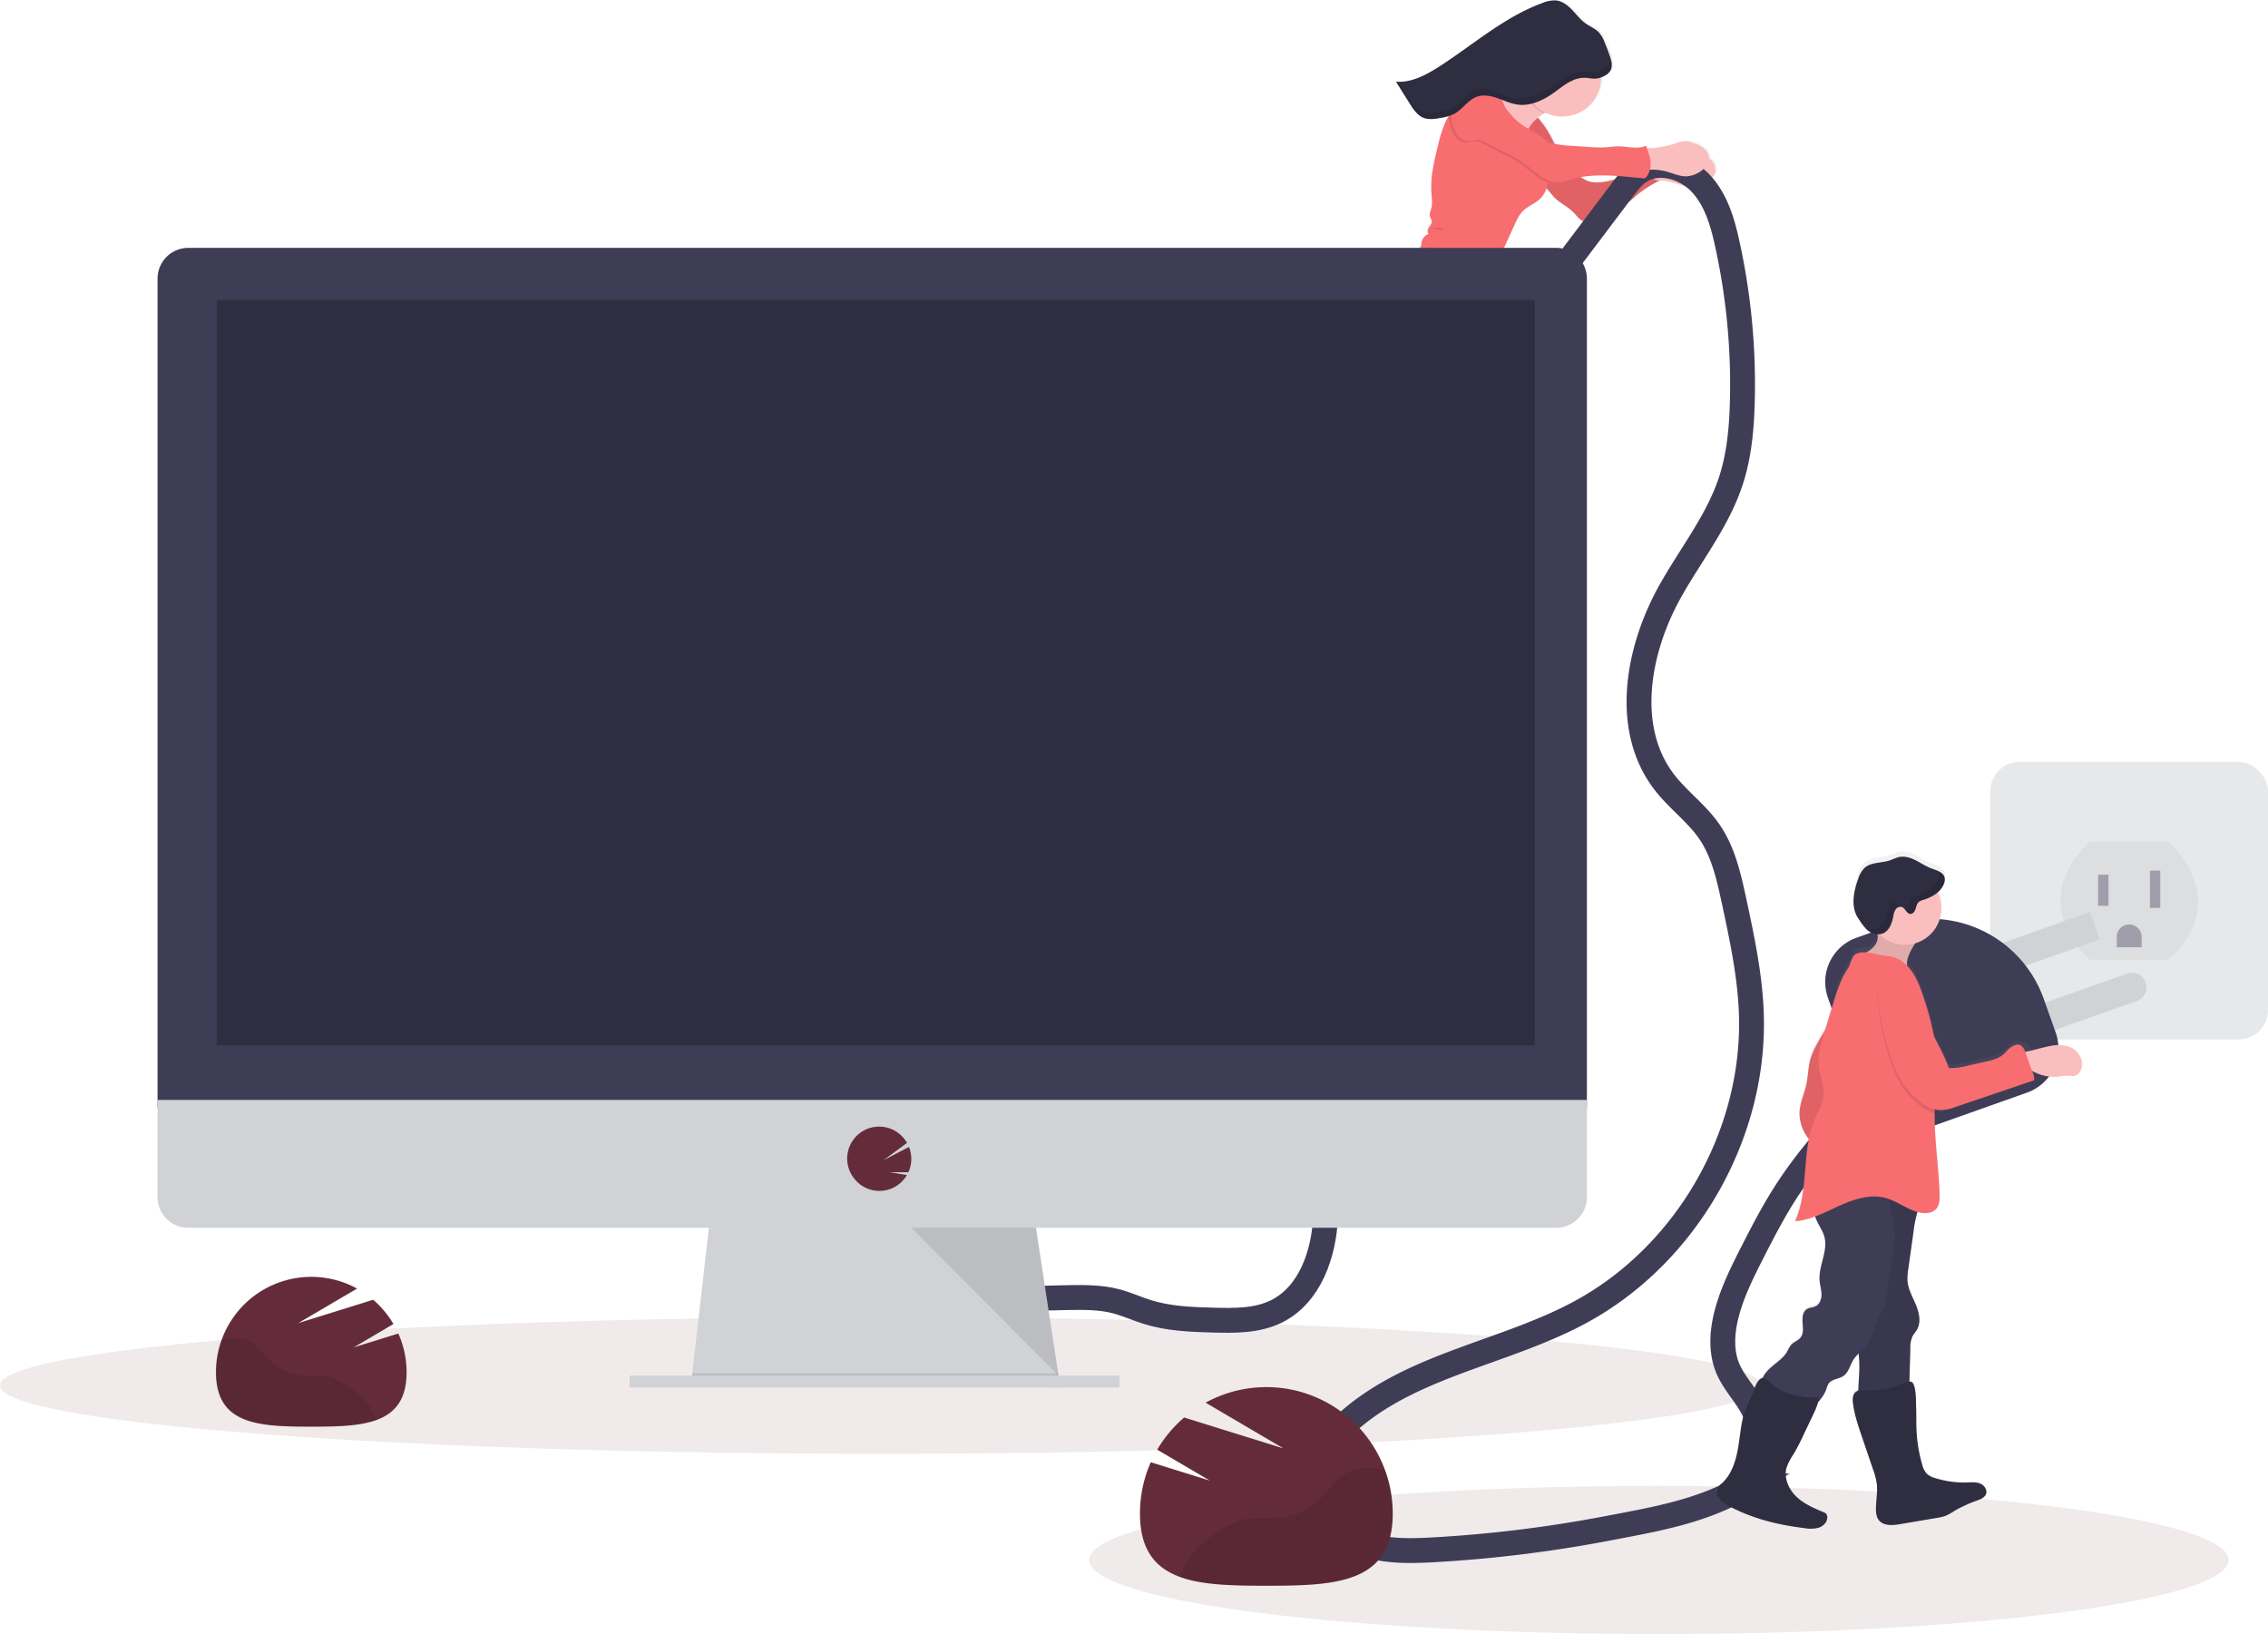 <svg data-name="Layer 1" xmlns="http://www.w3.org/2000/svg" xmlns:xlink="http://www.w3.org/1999/xlink" width="1094.72" height="788.69" viewBox="0 0 1094.72 788.69"><defs><linearGradient id="a" x1="2938.83" y1="215.4" x2="2938.83" y2="-91.93" gradientTransform="rotate(59.3 1726.545 -1812.88)" gradientUnits="userSpaceOnUse"><stop offset="0" stop-color="gray" stop-opacity=".25"/><stop offset=".54" stop-color="gray" stop-opacity=".12"/><stop offset="1" stop-color="gray" stop-opacity=".1"/></linearGradient><linearGradient id="b" x1="1364.21" y1="820.42" x2="1364.21" y2="492.03" gradientTransform="matrix(-1 -.04 -.04 1 2349.24 29.65)" xlink:href="#a"/></defs><g opacity=".5"><rect x="960.72" y="367.69" width="134" height="134" rx="14.12" fill="#d0d2d5"/><path d="M1008.72 406.2h38s32 28 0 57h-38s-32-26 0-57z" opacity=".1"/><path fill="#3f3d56" d="M1012.72 422.19h5v15h-5zm25-2h5v18h-5zm-10 26a6 6 0 016 6v5h-12v-5a6 6 0 016-6z"/></g><path d="M674.41 294.11c3.17-.07 6.33.17 9.49 0 2.89-.14 5.76-.61 8.65-.9 4.94-.49 9.92-.45 14.88-.66 3.26-.14 6.7-.46 9.34-2.38 2.48-1.79 3.86-4.71 6.07-6.83 9-8.65 15.17-20.22 23.17-29.82 2-2.44 4.09-4.87 5.9-7.48 3.47-5 5.92-10.67 8.36-16.27a45.11 45.11 0 002.4-6.42c.45-1.76.68-3.58 1.28-5.3 1.24-3.52 4.22-6.6 4.58-10.31l-.42.06c3.64-4.63 3.08-12.7 4.88-18.63a80.28 80.28 0 014.17-10.29l6.69-14.57c1.15-2.5 2.35-5.08 4.34-7 2.41-2.33 5.77-3.49 8.19-5.81a12.71 12.71 0 003.14-5.11l.21.2c1.28 1.25 2.28 2.78 3.53 4.07 2.69 2.78 6.42 4.37 9.16 7.1 1.4 1.39 2.55 3.08 4.24 4.09a4.7 4.7 0 005.44-.67c4.91-4.32 12.23-4.72 17.54-8.53 1.47-1.06 2.75-2.35 4.13-3.51a56.32 56.32 0 0110.67-6.7 26.61 26.61 0 016.59.94c3.08.85 6.09 2.26 9.29 2.2a13.4 13.4 0 007.81-3c1.63-1.26 3.12-3 3.36-5a6.42 6.42 0 00-2.4-5.4c-.22-.19-.45-.36-.68-.53A6.68 6.68 0 00876 127a16 16 0 00-5.45-2.78 11.69 11.69 0 00-3.44-.78 15.7 15.7 0 00-5.34 1.25 51.34 51.34 0 01-10.47 2.2c-.63.06-1.91-.07-3-.08l-.37-1.06c-4.16 1.92-9 .34-13.56.35-2.22 0-4.43.39-6.64.53a59.92 59.92 0 01-7.34-.16L813 126a87.11 87.11 0 01-9.42-1c-.83-1.69-1.66-3.38-2.59-5a46.27 46.27 0 00-5.49-7.63 26.52 26.52 0 012.64-2l.18-.11c.23-.13.51-.27.82-.41a18.93 18.93 0 0027.06-17.08 14.5 14.5 0 001.6-.73c.3-.16.6-.33.89-.52l.43-.29a8.34 8.34 0 00.78-.67c.12-.12.24-.24.35-.37a4.78 4.78 0 00.57-.84c.06-.12.12-.23.17-.35s0-.09.05-.14.07-.18.1-.26 0-.12.05-.18l.06-.24a1.29 1.29 0 000-.19v-.44a1.64 1.64 0 010-.22 1.7 1.7 0 000-.22v-.22a1.62 1.62 0 000-.22v-.27a1.79 1.79 0 000-.23v-.91a1.16 1.16 0 000-.18 2.33 2.33 0 000-.28v-.16c0-.05 0-.2-.07-.3v-.14l-.09-.32v-.12c0-.11-.07-.22-.1-.33v-.1l-.12-.36v-.06c0-.17-.11-.35-.17-.52-.75-2.16-1.56-4.31-2.42-6.43a15.64 15.64 0 00-2.78-4.86c-1.77-1.88-4.31-2.82-6.43-4.32-2.5-1.76-4.37-4.25-6.49-6.47s-4.69-4.23-7.74-4.6a15.16 15.16 0 00-7.06 1.29c-18.37 6.78-33.41 20.14-49.88 30.74-6.41 4.13-13.59 8-21.18 7.47l6.7 10.64c.32.52.65 1 1 1.54s.7 1 1.07 1.5a12.07 12.07 0 003.51 3.22 7.69 7.69 0 001.08.52 8.88 8.88 0 001 .31c2.39.57 5 .09 7.42-.39.83-.16 1.66-.33 2.48-.52l1-.28h.16v.16c-.56 1-1.09 1.91-1.56 2.9a60.81 60.81 0 00-3.57 11.12c-1.89 7.5-3.79 15.16-3.29 22.86.17 2.6.61 5.26-.14 7.76-.36 1.23-1 2.49-.66 3.71a17.12 17.12 0 01.92 2.18c.16 1.16-.76 2.16-1.42 3.12s-1 2.49-.06 3.16a5.39 5.39 0 00-3.57 4.45 3.79 3.79 0 01-.34 1.71 4.23 4.23 0 01-1 .93 5.39 5.39 0 00-1.87 3.36c-1.93 0-3.56 1.88-5.32 3a21.45 21.45 0 01-4.85 1.76c-4.83 1.54-9 4.71-12.77 8.05-2.1 1.83-4.22 3.85-5.14 6.47-.3.86-.46 1.76-.72 2.63a18.14 18.14 0 01-2.32 4.74 34.23 34.23 0 01-7 7.82 18.59 18.59 0 00-3.6 3.86c-1.53 2.21-4.64 2.87-6.28 5a23.75 23.75 0 01-2 3c-1.27 1.2-3.19 1.3-4.81 2-3.79 1.57-5.54 6-8.92 8.34a.94.94 0 01-.67.22c-.29 0-.46-.35-.71-.52-.49-.33-1.14-.08-1.72.07s-1.36.09-1.51-.49c-8.15-4.94-16.16-10.3-24.32-15.24l-3.72-2.25-19.9-12.06a1.48 1.48 0 00-1.57 0l-.62.43c-1-1.06-2.11-2-2.77-2.78-.27-.31-.54-.62-.82-.92a1.22 1.22 0 00.53-.1 1 1 0 00.43-1.3 3.26 3.26 0 00-.92-1.17 22.15 22.15 0 01-2.39-2.73 25.24 25.24 0 00-2.63-3.44 4.83 4.83 0 00-3.9-1.55 6.33 6.33 0 00-2.26.91 37.09 37.09 0 00-7.5 5.75.79.79 0 00-.33.62c0 .2.2.35.22.54a.7.7 0 01-.19.5 20.93 20.93 0 01-4.73 4.31q-3.81 2.85-7.45 5.92a10.42 10.42 0 00-3.48 4.25 8.31 8.31 0 00.61 5.9c1.66 3.91 4.57 7.15 7.45 10.28a3.64 3.64 0 001.91 1.34 2.43 2.43 0 001.73-.42c1.77-1.16 2.06-3.56 2.19-5.66.05-1 .11-1.92.17-2.88a1.33 1.33 0 01.11-.56 1.4 1.4 0 01.61-.49l2.75-1.45c-.08-.13-.17-.26-.26-.39a11.21 11.21 0 016.49-.42c1.46.43 2.8 1.3 4.2 1.84a9.29 9.29 0 001 5.42c5.13.53 9.75 2.81 14.34 5.11a114.33 114.33 0 0110.78 6.09q4.24 2.76 8.3 5.77c3.84 2.84 7.55 5.85 11.22 8.89a54.11 54.11 0 007.67 5.65c7.22 4.05 16.9 4.19 23.53-.86 8.36-6.37 19-9.68 28-15.19a31.6 31.6 0 007.25-5.57 4.94 4.94 0 01-.12.77c-.54 2.49-2.69 4.29-3.5 6.81-.63 2-.4 4.31-1.62 6-.93 1.29-2.67 2.21-2.72 3.8 0 .44.13.88.13 1.32a4.13 4.13 0 01-.48 1.59c-1 2.25-2.12 4.61-4.17 6-.8.55-1.82 1.05-2 2a1.89 1.89 0 01-.21.79c-.34.47-1.09.22-1.63.42-.75.28-.87 1.25-1.17 2a3.24 3.24 0 01-3.27 1.92c-6.83-.83-13.54 2.26-20.42 2.08-2.37-.07-4.73-.31-7.11-.33-7.3-.06-14.45 2-21.48 4a11.34 11.34 0 00-1.42 4.5 17.37 17.37 0 01-7.35.28 15.67 15.67 0 00-1.84-.25 2.77 2.77 0 00.16-1.42 40.15 40.15 0 00-8.23 3.67c-1.71 1-3.52 2.4-3.68 4.37a6.57 6.57 0 00.32 2.24l.93 3.53a3.72 3.72 0 00.83 1.77c.31.3.72.48 1 .8a3.14 3.14 0 01.54 1.27l.78 3.06a19.46 19.46 0 01.62 3.11c.09 1 0 1.92.07 2.88a29.93 29.93 0 00.69 4.7l1.11 5.54a18.91 18.91 0 001.31 4.5c.47 1 1.1 1.86 1.48 2.86.3.77.44 1.59.8 2.32a6.19 6.19 0 002.9 2.68 3.23 3.23 0 001.41.44c1.42 0 2.44-1.32 3.1-2.58a15.6 15.6 0 002.07-7.52c0-1.06-.21-2.11-.3-3.17-.24-3 .62-5.92.62-8.91a1.75 1.75 0 00-1.25-1.82c.09-2.54.08-5.23 1.42-7.4a11.15 11.15 0 012.44-2.65c.37 1.18.78 2.35 1.24 3.49 7.61-2.22 15.47-4.36 23.44-4.56zM837 140.54c-.54.2-1.09.4-1.65.58-4.66 1.55-10 3.06-14.82 2a12.87 12.87 0 01-4.06-2l-.35-.22c6.79-1.19 13.88-.9 20.88-.36z" transform="translate(-52.64 -55.65)" fill="url(#a)"/><path d="M811.42 74.6a15.45 15.45 0 015.31-1.23 11.65 11.65 0 013.42.79 16.08 16.08 0 015.44 2.8 6.51 6.51 0 012.41 5.4c-.23 2-1.71 3.73-3.33 5a13.27 13.27 0 01-7.76 3c-3.18.05-6.18-1.38-9.25-2.23a26.56 26.56 0 00-6.86-1 15 15 0 01-3.49-.22 3.74 3.74 0 01-2.68-2.06 5.28 5.28 0 010-3c.23-1.24.19-4.18 1.29-4.92.88-.6 4-.12 5.08-.21a50.14 50.14 0 0010.42-2.12z" fill="#fbbebe"/><path d="M740.03 54.47a46.24 46.24 0 017.75 10c3.52 6.14 5.76 13.28 11.06 18a37.32 37.32 0 004.47 3.23 12.9 12.9 0 004.06 2c4.76 1.07 10.1-.42 14.74-2a93.35 93.35 0 0013.33-6 11 11 0 001.56 5.48c1.11 1.57 3.38 2.49 5 1.5a59.3 59.3 0 00-11.53 7.13c-1.37 1.16-2.64 2.44-4.1 3.49-5.27 3.79-12.56 4.17-17.43 8.47a4.69 4.69 0 01-5.41.65c-1.69-1-2.84-2.72-4.23-4.11-2.74-2.74-6.46-4.34-9.15-7.13-1.25-1.29-2.25-2.82-3.53-4.08-1.83-1.8-4.21-3-5.89-5-1.25-1.47-2-3.26-3.17-4.83-1-1.36-2.18-2.55-3.07-4-2.18-3.47-2.16-8-.91-11.89s4.12-7.52 6.45-10.91z" fill="#f86d70"/><path d="M740.03 54.47a46.24 46.24 0 017.75 10c3.52 6.14 5.76 13.28 11.06 18a37.32 37.32 0 004.47 3.23 12.9 12.9 0 004.06 2c4.76 1.07 10.1-.42 14.74-2a93.35 93.35 0 0013.33-6 11 11 0 001.56 5.48c1.11 1.57 3.38 2.49 5 1.5a59.3 59.3 0 00-11.53 7.13c-1.37 1.16-2.64 2.44-4.1 3.49-5.27 3.79-12.56 4.17-17.43 8.47a4.69 4.69 0 01-5.41.65c-1.69-1-2.84-2.72-4.23-4.11-2.74-2.74-6.46-4.34-9.15-7.13-1.25-1.29-2.25-2.82-3.53-4.08-1.83-1.8-4.21-3-5.89-5-1.25-1.47-2-3.26-3.17-4.83-1-1.36-2.18-2.55-3.07-4-2.18-3.47-2.16-8-.91-11.89s4.12-7.52 6.45-10.91z" opacity=".1"/><path d="M562.3 146.82a10.36 10.36 0 00-2.82-2.55 8.54 8.54 0 00-5.27-.54c-4.46.68-8.6 2.72-12.52 5-3.16 1.81-6.3 3.82-8.56 6.67a6.85 6.85 0 00-1.51 3 6.18 6.18 0 00.23 2.73 6.6 6.6 0 003.57 4.62c2.09.82 4.42-.05 6.52-.85 2.82-1.09 5.92-2.1 8.82-1.24 2.15.64 4 2.27 6.27 2.33 2.67.08 4.83-2.08 6.53-4.14 1.47-1.8 4.69-5.05 4.48-7.58s-4.16-5.64-5.74-7.45zm33.7 77.83a17.27 17.27 0 01-7.5.31c-1.52-.28-3.38-.64-4.35.55a3.58 3.58 0 00-.61 1.48c-2.49 10.19-.21 21 4 30.65a.94.94 0 00.28.42c.27.2.64.06.95-.07a11.28 11.28 0 002.83-1.65c1.92-1.74 2.33-4.57 2.42-7.16s.05-5.33 1.39-7.55c1.68-2.75 5.19-4.09 6.57-7 1.11-2.37.53-5.18-.45-7.6-.33-.84-.46-3-1.24-3.41s-3.4.79-4.29 1.03z" fill="#fbbebe"/><path d="M562.01 145.8a1 1 0 00.42-1.3 3.38 3.38 0 00-.92-1.18 20.69 20.69 0 01-2.38-2.74 27.68 27.68 0 00-2.63-3.44 4.85 4.85 0 00-3.89-1.56 6 6 0 00-2.25.9 36.36 36.36 0 00-7.45 5.72c-.17.17-.36.38-.32.62s.2.34.22.54a.69.69 0 01-.18.49 20.68 20.68 0 01-4.7 4.29q-3.78 2.84-7.4 5.9a10.3 10.3 0 00-3.45 4.23 8.41 8.41 0 00.63 5.89c1.67 3.92 4.58 7.16 7.45 10.31a3.78 3.78 0 001.92 1.35 2.42 2.42 0 001.72-.42c1.75-1.15 2-3.55 2.15-5.64l.16-2.89a1.29 1.29 0 01.11-.55 1.35 1.35 0 01.61-.49l2.72-1.44a8.77 8.77 0 00-8-4.16 3 3 0 01-2.14-.29 1.76 1.76 0 010-2.44 5.38 5.38 0 012.36-1.31c7.17-2.63 13.65-6.85 20.61-10a5.29 5.29 0 012.46-.57c.7.05 1.52.46 2.17.18zm28.25 104.72c-.32.6-.43 1.3-.78 1.89s-1.11 1-1.7.7a1.75 1.75 0 01-.66-.89 37.36 37.36 0 01-2.45-22.06 13.91 13.91 0 011.07-3.52c.53-1.08 1.3-2.18 1.08-3.36a39.64 39.64 0 00-8.18 3.64c-1.7 1-3.49 2.39-3.65 4.35a6.84 6.84 0 00.33 2.24l.94 3.53a3.65 3.65 0 00.84 1.77c.3.3.71.49 1 .81a3 3 0 01.54 1.26l.79 3.06a19.6 19.6 0 01.63 3.12c.09 1 0 1.92.08 2.88a31 31 0 00.7 4.69l1.13 5.54a19.26 19.26 0 001.32 4.5c.47 1 1.1 1.86 1.49 2.87.29.77.44 1.59.8 2.32a6.29 6.29 0 002.89 2.69 3.39 3.39 0 001.41.45c1.41.05 2.42-1.32 3.08-2.58a15.56 15.56 0 002-7.5c0-1.06-.22-2.11-.31-3.17-.25-3 .59-5.91.58-8.9.02-2.8-3.94-2.27-4.97-.33z" fill="#f86d70"/><path d="M736.98 76.29a22.08 22.08 0 01-8-6.25 38.19 38.19 0 01-3-4.45 135.15 135.15 0 01-9.75-20.07c4.26.87 8.73 1.66 12.92.46a17.84 17.84 0 006-3.18 51.87 51.87 0 006.32-6.17 60.76 60.76 0 005 8c1.07 1.44 4.69 4.37 4.42 6.33s-4.27 2.94-5.89 3.87l-.17.11a22.68 22.68 0 00-6.15 5.73c-3.14 4.46-4.23 10.68-1.7 15.62z" fill="#fbbebe"/><path d="M745.08 54.79a18.74 18.74 0 01-9.85-12 51.87 51.87 0 006.32-6.17 60.76 60.76 0 005 8c1.07 1.44 4.69 4.37 4.42 6.33s-4.27 2.91-5.89 3.84z" opacity=".1"/><circle cx="754.08" cy="37.53" r="18.73" fill="#fbbebe"/><path d="M713.11 154.2a8.74 8.74 0 01-8.62.21 16.59 16.59 0 01-3.72-3.13c-6.15-6.31-12-13-16.11-20.83a14.44 14.44 0 01-1.82-5.37 5.9 5.9 0 011.93-5.12 4.16 4.16 0 001-.93 3.75 3.75 0 00.33-1.7 5.31 5.31 0 013.54-4.43c-1-.68-.6-2.19.05-3.16s1.56-2 1.4-3.12a17.12 17.12 0 00-.92-2.18c-.36-1.22.29-2.48.64-3.7.73-2.5.29-5.16.11-7.76-.53-7.7 1.34-15.34 3.19-22.83a61.24 61.24 0 013.52-11.1c.47-1 1-2 1.54-2.89a76.83 76.83 0 016.29-8.75 11.36 11.36 0 014.29-3.84 4.24 4.24 0 01.5-.18 10.88 10.88 0 013.82-.29c3.38.21 6.93 1 9.34 3.38s3.19 5.72 4.28 8.94a24.63 24.63 0 001.26 3.15c1.59 3.16 4.18 5.68 6.73 8.13l2.77 2.67c1.39 1.34 3.8 1 5.11 2.41a6.48 6.48 0 011.17 2.24 34.75 34.75 0 012.55 11.33 18.75 18.75 0 01-.15 2.59 13.64 13.64 0 01-3.79 8c-2.4 2.31-5.74 3.45-8.13 5.77-2 1.92-3.16 4.49-4.3 7l-6.61 14.54a82.39 82.39 0 00-4.11 10.25c-2.08 6.99-.9 16.85-7.08 20.7z" fill="#f86d70"/><path d="M655.36 236.6c-4.94.2-9.89.14-14.81.61-2.87.28-5.73.75-8.61.87-3.14.14-6.29-.11-9.44-.05-7.93.17-15.75 2.28-23.38 4.46a44.4 44.4 0 01-3.31-16.57 10.57 10.57 0 010-1.13 11.37 11.37 0 011.41-4.58c7-2 14.1-4 21.37-3.9 2.37 0 4.72.28 7.08.35 6.85.21 13.51-2.86 20.31-2a3.2 3.2 0 003.25-1.91c.29-.74.41-1.71 1.16-2 .54-.2 1.28.05 1.62-.41a2.1 2.1 0 00.21-.79c.2-1 1.21-1.45 2-2 2-1.38 3.13-3.74 4.13-6a4.07 4.07 0 00.47-1.58c0-.44-.14-.88-.13-1.33 0-1.58 1.77-2.49 2.69-3.78 1.21-1.7 1-4 1.59-6 .8-2.52 2.93-4.31 3.46-6.79a4.94 4.94 0 00.12-.77 31.32 31.32 0 01-7.21 5.54c-8.88 5.47-19.5 8.74-27.79 15.07-6.58 5-16.22 4.85-23.42.78a54.16 54.16 0 01-7.66-5.67c-3.66-3-7.36-6.07-11.19-8.93q-4-3-8.29-5.79a114.13 114.13 0 00-10.74-6.29c-4.58-2.32-9.19-4.62-14.29-5.17a10.53 10.53 0 01-.28-8.64 29.14 29.14 0 014.68-7.55 21.78 21.78 0 015.36-5.47 1.46 1.46 0 011.56 0l19.82 12.17 3.71 2.27c8.13 5 16.13 10.35 24.26 15.32.15.57.94.64 1.51.49s1.22-.39 1.71-.06c.24.16.41.46.71.52a1 1 0 00.66-.22c3.36-2.31 5.08-6.75 8.85-8.3 1.61-.66 3.52-.76 4.78-2a22.71 22.71 0 002-3c1.63-2.13 4.72-2.77 6.23-5a18.35 18.35 0 013.57-3.84 33.83 33.83 0 007-7.79 18.08 18.08 0 002.29-4.72c.26-.87.42-1.77.71-2.63.91-2.62 3-4.63 5.09-6.45 3.79-3.32 7.88-6.47 12.68-8a21.44 21.44 0 004.83-1.75c1.93-1.18 3.7-3.37 5.91-2.86a5 5 0 012.19 1.38 69.61 69.61 0 017.45 8.53q5.35 6.81 10.69 13.63a15.75 15.75 0 004.19 4.15 11.49 11.49 0 007.75 1c-.35 3.71-3.3 6.77-4.52 10.29-.59 1.71-.82 3.53-1.26 5.28a43.25 43.25 0 01-2.37 6.41c-2.4 5.59-4.82 11.21-8.26 16.23-1.78 2.61-3.83 5-5.84 7.45-7.93 9.57-14 21.11-23 29.72-2.18 2.11-3.56 5-6 6.81-2.65 1.96-6.07 2.26-9.26 2.39z" fill="#434175"/><path d="M693.04 109.72a5.43 5.43 0 00-2.5.75c1.83-.64 4.06 1.07 5.75.26.79-.38.67-.49 0-.72-1.01-.34-2.23-.03-3.25-.29z" opacity=".1"/><path fill="#d0d2d5" d="M935.241 466.28l73.503-26.101 4.685 13.192-73.503 26.102zm24.589 27.357l66.906-23.759a7 7 0 018.94 4.254 7 7 0 01-4.255 8.94l-66.907 23.758-4.684-13.193z"/><path d="M896.087 452.598l16.303-5.789a58 58 0 0174.065 35.248l5.789 16.303a22.68 22.68 0 01-13.783 28.962l-49.587 17.608a22.68 22.68 0 01-28.962-13.783l-17.608-49.587a22.68 22.68 0 0113.783-28.962z" fill="#3f3d56"/><path d="M692.14 119.48a3.88 3.88 0 00-2.11-.13 4.46 4.46 0 00-2.75 1.35 1.5 1.5 0 001.23 0 7.27 7.27 0 012-.22c.58 0 2.31.64 2.76.36.66-.43-.68-1.19-1.13-1.36zm54.99-31.54a19.42 19.42 0 01-4.28-2.06c-3.51-2.23-6.46-5.26-9.93-7.54a55.25 55.25 0 00-5.43-3l-11.71-6a11.87 11.87 0 00-2.84-1.16c-1.91-.42-4.06.86-6 .59a7.23 7.23 0 01-4.88-3.37 17.57 17.57 0 01-2.2-5.67 29.09 29.09 0 01-.67-3.59 16 16 0 01-.07-3.79 9.48 9.48 0 013.3-6.46 12.09 12.09 0 014.64-2 19.37 19.37 0 013.21-.53 11.43 11.43 0 011.85 0c4.42.35 8.16 3.35 11.11 6.65 1.55 1.74 3 3.61 4.48 5.38a24.63 24.63 0 001.26 3.15c1.59 3.16 4.18 5.68 6.73 8.13l2.77 2.67c1.39 1.34 3.8 1 5.11 2.41a6.48 6.48 0 011.17 2.24 34.75 34.75 0 012.53 11.36 18.75 18.75 0 01-.15 2.59zm-91.07 127.98l-60.26 8.87a11.37 11.37 0 011.41-4.58c7-2 14.1-4 21.37-3.9 2.37 0 4.72.28 7.08.35 6.85.21 13.51-2.86 20.31-2a3.2 3.2 0 003.25-1.91c.29-.74.41-1.71 1.16-2 .54-.2 1.28.05 1.62-.41a2.1 2.1 0 00.21-.79c.2-1 1.21-1.45 2-2 2-1.38 3.13-3.74 4.13-6a4.07 4.07 0 00.47-1.58c0-.44-.14-.88-.13-1.33 0-1.58 1.77-2.49 2.69-3.78 1.21-1.7 1-4 1.59-6 .8-2.52 2.93-4.31 3.46-6.79l.26-.34 10.26-4z" opacity=".1"/><ellipse cx="425" cy="668.67" rx="425" ry="33" fill="#642c3b" opacity=".1"/><ellipse cx="800.72" cy="752.92" rx="275" ry="35.77" fill="#642c3b" opacity=".1"/><path d="M475.25 641.95l.28-14.16q20-1.14 40-1.52c7.74-.14 15.58-.19 23.07 1.75 5.19 1.35 10.1 3.63 15.22 5.23 10.2 3.18 21 3.6 31.71 3.89 10.39.29 21.24.39 30.57-4.2 16.15-8 22.94-27.65 23.73-45.64s-2.79-36.12-.3-54" fill="none" stroke="#3f3d56" stroke-miterlimit="10" stroke-width="12"/><path fill="#d0d2d5" d="M511.81 669.66l-178.19-2.28.52-4.57 8.62-75.39h156.48l11.52 75.39.88 5.71.17 1.14z"/><path opacity=".1" d="M511.64 668.52h-88.93l-89.09-1.14.52-4.57h176.62l.88 5.71z"/><path fill="#d0d2d5" d="M303.92 663.95h236.45v5.71H303.92z"/><path d="M765.96 134.62a14.87 14.87 0 00-14.8-15H90.84a14.88 14.88 0 00-14.8 15v400.26h689.92z" fill="#3f3d56"/><path d="M76.04 530.88v46.89a14.8 14.8 0 0014.8 14.8h660.32a14.8 14.8 0 0014.8-14.8v-46.89z" fill="#d0d2d5"/><path fill="#2f2e41" d="M104.6 144.8h636.23v359.81H104.6z"/><path d="M424.43 574.78a15.43 15.43 0 0012.13-5.89 15.28 15.28 0 001.2-1.77l-8.46-1.39 9.15.07a15.44 15.44 0 00.29-12.22l-12.27 6.37 11.32-8.32a15.42 15.42 0 10-25.43 17.25 15.4 15.4 0 0012.07 5.9z" fill="#642c3b"/><path opacity=".1" d="M439.85 592.56l71.09 71.39-10.91-71.39h-60.18z"/><path d="M745.18 141.87l38.18-50.59c2.28-3 4.63-6.13 7.76-8.29 9-6.22 22.19-2.54 29.72 5.43s10.69 19.06 13 29.78a316.11 316.11 0 017.16 75.15c-.32 13.29-1.51 26.72-5.74 39.33-6.42 19.18-19.43 35.33-29.26 53-15.83 28.47-22.46 66.44-2.42 92.13 6.53 8.37 15.42 14.77 21.45 23.51 6.81 9.87 9.46 21.94 12 33.66 3.79 17.7 7.59 35.51 8.29 53.6 2.26 58.49-31.09 116.93-82.59 144.75-35.75 19.32-79 24.92-110.09 51.12-11 9.23-20.48 22.8-17.78 36.86 2.2 11.41 12.22 20.08 23.22 23.85s22.93 3.46 34.53 2.8a636.33 636.33 0 0083-10.25c23.23-4.44 46.42-8.27 66.67-20.49a14 14 0 005.05-4.53c1.31-2.19 1.53-4.84 1.71-7.39.55-7.51 1.07-15.3-1.58-22.35-3.09-8.24-10.14-14.48-13.52-22.6s-2.77-17.47-.58-26c2.7-10.54 7.61-20.36 12.55-30.05 4.81-9.44 9.69-18.85 15.35-27.8 15.94-25.16 37.72-46 59.27-66.55" fill="none" stroke="#3f3d56" stroke-miterlimit="10" stroke-width="12"/><path d="M808.36 69.35a15 15 0 015.31-1.23 12 12 0 013.42.78 16.1 16.1 0 015.44 2.81 6.49 6.49 0 012.41 5.4c-.23 2-1.71 3.72-3.33 5a13.22 13.22 0 01-7.76 3c-3.18 0-6.18-1.38-9.25-2.24a26.55 26.55 0 00-6.86-1 15 15 0 01-3.49-.23 3.73 3.73 0 01-2.68-2.05 5.38 5.38 0 010-2.95c.24-1.24.2-4.19 1.3-4.93.88-.59 4-.11 5.08-.2a51.46 51.46 0 0010.41-2.16z" fill="#fbbebe"/><path d="M794.49 70.35c-4.14 1.9-9 .32-13.5.31-2.21 0-4.41.37-6.61.5a59.44 59.44 0 01-7.31-.19l-7.32-.5a62.44 62.44 0 01-12.79-1.76c-3.58-4.22-9.39-6.08-13.71-9.52-3.46-2.76-5.94-6.52-8.89-9.83s-6.69-6.3-11.1-6.65a16.41 16.41 0 00-5.07.54 11.82 11.82 0 00-4.63 2 9.44 9.44 0 00-3.3 6.46 21.68 21.68 0 00.73 7.38 17.62 17.62 0 002.2 5.68 7.34 7.34 0 004.89 3.37c1.93.26 4.07-1 6-.6a11.87 11.87 0 012.84 1.16l11.72 6a56.26 56.26 0 015.42 3c3.48 2.28 6.42 5.31 9.93 7.54s7.94 3.63 11.84 2.17c12-4.47 25.52-2.39 38.25-1.28-.08-.24.44-.46.59-.66a10.75 10.75 0 002-7.49c-.31-2.63-1.31-5.11-2.18-7.63z" fill="#f86d70"/><path d="M774.36 36.66a6.85 6.85 0 003-2.68c1.14-2.11.44-4.7-.34-7s-1.57-4.31-2.44-6.43a15.49 15.49 0 00-2.78-4.87c-1.77-1.89-4.3-2.84-6.41-4.33-2.5-1.77-4.37-4.28-6.48-6.49S754.22.6 751.18.23a14.94 14.94 0 00-6.82 1.27c-18.26 6.71-33.19 20-49.54 30.54-6.36 4.11-13.5 7.94-21 7.39l6.71 10.66c1.71 2.73 3.63 5.62 6.63 6.79 2.65 1 5.61.5 8.39 0a22.61 22.61 0 006.39-1.92c4-2.17 6.57-6.68 10.87-8.25 3.21-1.17 6.79-.45 10 .67s6.36 2.64 9.74 3.1c6 .81 12-1.9 17-5.4 3-2.08 5.73-4.47 9-6a13.56 13.56 0 018-1.41c3.03.42 4.81.56 7.81-1.01z" fill="#2f2e41"/><path d="M777.36 33.98c1.12-2.07.46-4.61-.3-6.84a6 6 0 01-.5 3.77 7 7 0 01-3 2.68c-3 1.58-4.82 1.44-7.9.93a13.66 13.66 0 00-8 1.41c-3.25 1.57-6 4-9 6-5 3.5-11 6.2-17 5.39-3.39-.45-6.52-2-9.74-3.1s-6.81-1.84-10-.67c-4.29 1.57-6.83 6.09-10.86 8.25a22.71 22.71 0 01-6.39 1.92c-2.79.54-5.75 1.07-8.39 0-3-1.16-4.92-4.06-6.64-6.79l-4.75-7.55h-1.15l6.71 10.66c1.71 2.73 3.63 5.62 6.63 6.79 2.65 1 5.61.5 8.39 0a22.61 22.61 0 006.39-1.92c4-2.17 6.57-6.68 10.87-8.25 3.21-1.17 6.79-.45 10 .67s6.36 2.64 9.74 3.1c6 .81 12-1.9 17-5.4 3-2.08 5.73-4.47 9-6a13.56 13.56 0 018-1.41c3.08.5 4.9.64 7.89-.93a6.85 6.85 0 003-2.71z" opacity=".1"/><path d="M881.7 773.66a10 10 0 012.18-2.42c4.37-4.12 6.4-10.18 7.48-16.12s1.39-12 3.12-17.81a57.24 57.24 0 013.52-8.67c1-2.14 2.25-6.34 4.09-7.83a2.66 2.66 0 011.26-.61 14.65 14.65 0 013.62-4.82c2.86-2.59 6.35-4.65 8.26-8a17.64 17.64 0 011.93-3.29c1.29-1.43 3.33-2 4.52-3.51 1.55-1.94 1.2-4.71 1-7.19s0-5.43 2.14-6.72c1.28-.79 2.93-.72 4.26-1.41 2-1 2.79-3.53 2.75-5.78s-.74-4.44-.92-6.68c-.56-7.16 4.16-14.28 2.33-21.22-.69-2.63-2.26-4.92-3.43-7.36a17.2 17.2 0 01-1-2.54 35.57 35.57 0 01-9.73 2.35c5.51-12.36 4.11-26.73 6.68-40l-.33-.46a20.71 20.71 0 01-4.22-11.85c0-5 2.31-9.57 3.35-14.4.88-4.12.85-8.41 2-12.45a38.32 38.32 0 013.17-7.22c1.25-2.32 2.56-4.59 3.93-6.83q1.92-6.36 3.85-12.72c1.8-6 3.65-12 7.15-17.14 1.28-1.89 1.67-5.7 3.64-6.84a8.73 8.73 0 015.2-.91c2.78-1.56 5.22-3.81 5.57-6.89a6.68 6.68 0 00-.2-2h-.34c-4.41-.41-6.63-4.29-8.92-7.68-3.71-5.51-2.29-12.95 0-19.2a13 13 0 013-5.29c3.21-3 8.29-2.34 12.43-3.79a42.64 42.64 0 014.11-1.55c2.75-.65 5.63.26 8.15 1.52s4.87 2.92 7.51 3.92 5.9 1.79 6.55 4.5a4.91 4.91 0 01-.23 2.73 10.18 10.18 0 01-3.08 4.45 17.82 17.82 0 01-10.87 24.83 49 49 0 00-2.12 3.73c-1.16 2.24-2.14 4.88-1.75 7.28a21.37 21.37 0 012 2.44c2.87 4 4.5 8.7 6 13.38a139.66 139.66 0 014.84 18.27c2.44 5.18 5.42 10.14 7.19 15.59a35.2 35.2 0 009.38-1.25l8.44-1.92c2.93-.66 6-1.38 8.3-3.32 1.22-1 2.17-2.33 3.41-3.33s3.73-2.15 5.09-1.33a4 4 0 01.69.53c1.23-2.5 9.1 7.73 3.72 8.74l.35 1c.71 2.07 2.22 4.59 1.84 6.75L997 588.21a23.19 23.19 0 01-7.56 1.67 12.21 12.21 0 01-3-.4v1.99c-.1 13.19 2 26.3 2.39 39.48.07 2.4 0 5-1.52 6.88-1.7 2.06-4.72 2.46-7.35 2a16.65 16.65 0 01-1.86-.41 69.45 69.45 0 00-1.92 10.1l-2.49 17.76a26.45 26.45 0 00-.39 5.54c.29 4.18 2.5 7.94 4.1 11.81s2.55 8.5.44 12.11c-.65 1.12-1.56 2.08-2.15 3.24a13.1 13.1 0 00-1 5.67q-.23 8.1-.44 16.18a1.89 1.89 0 011.26.26c2.08 1.61 1.85 9.33 2 11.72.16 4 0 8.08.22 12.12a71.1 71.1 0 002.68 16.13 10.29 10.29 0 002.29 4.61 9.82 9.82 0 004.06 2.11 46.58 46.58 0 0015.42 2.1c2.11-.07 4.31-.27 6.27.53s3.54 3 2.83 5c-.61 1.68-2.46 2.48-4.13 3.11a64.81 64.81 0 00-11 5.06 29.31 29.31 0 01-4.26 2.41 21.58 21.58 0 01-4.38 1.08l-17.72 3c-3.63.63-8 1-10.31-2-1.25-1.62-1.43-3.82-1.37-5.87.1-4 .9-8.07.37-12.07a36.46 36.46 0 00-1.85-6.94l-5.32-15.72c-1.78-5.27-3.58-10.58-4.27-16.1-.25-2-.23-4.27 1.3-5.52a3.54 3.54 0 011.32-.68c.06-4.82.69-9.65.42-14.47-.07-1.2-.19-2.41-.29-3.61a16.82 16.82 0 00-2.48 2.92c-1.7 2.67-2.33 6.21-4.94 8-2.22 1.52-5.51 1.44-7.07 3.64a10.26 10.26 0 00-1.12 2.71 19.6 19.6 0 01-4 6.35 32.91 32.91 0 01-2.47 6.34q-2.21 4.65-4.4 9.3c-1.57 3.32-3.15 6.64-5 9.78a27 27 0 00-3.35 6.46c-1.41 4.94.88 10.36 4.53 14s8.44 5.73 13.16 7.68a3.62 3.62 0 011.35.8 2.58 2.58 0 01.6 1.74c0 2.31-1.89 4.29-4.07 5a15.27 15.27 0 01-6.83.25c-12.78-1.55-25.52-4.67-36.82-10.88a13.22 13.22 0 01-4.4-3.39 5.18 5.18 0 01-.78-5.13z" transform="translate(-52.64 -55.65)" fill="url(#b)"/><path d="M883.08 493.76q-3.19 4.9-6 10.06a37.17 37.17 0 00-3.17 7.16c-1.17 4-1.13 8.28-2 12.36-1 4.8-3.34 9.38-3.34 14.29a20.5 20.5 0 004.22 11.77 56.63 56.63 0 008.82 9.1 187.62 187.62 0 0012.48-61.21c.1-2.9.11-5.9-.94-8.6-.66-1.7-3.77-6.36-5.78-4.53-.73.67-.92 3.69-1.37 4.69a36.23 36.23 0 01-2.92 4.91z" fill="#f86d70"/><path d="M883.08 493.76q-3.19 4.9-6 10.06a37.17 37.17 0 00-3.17 7.16c-1.17 4-1.13 8.28-2 12.36-1 4.8-3.34 9.38-3.34 14.29a20.5 20.5 0 004.22 11.77 56.63 56.63 0 008.82 9.1 187.62 187.62 0 0012.48-61.21c.1-2.9.11-5.9-.94-8.6-.66-1.7-3.77-6.36-5.78-4.53-.73.67-.92 3.69-1.37 4.69a36.23 36.23 0 01-2.92 4.91z" opacity=".1"/><path d="M990.43 504.69c3.91-.65 8.25-.33 11.29 2.2a9.32 9.32 0 013.24 6.16c.26 2.78-1.35 6.06-4.13 6.28a13.17 13.17 0 01-2-.13 29.88 29.88 0 00-5.24.43 21.42 21.42 0 01-18.24-7.36c-2.38-2.94.76-4.29 3.59-4.89 3.86-.82 7.63-2.03 11.49-2.69z" fill="#fbbebe"/><path d="M923.55 595.01l-2.48 17.62a26 26 0 00-.38 5.5c.29 4.15 2.49 7.88 4.09 11.72s2.56 8.43.45 12c-.65 1.12-1.57 2.06-2.15 3.21a13 13 0 00-1 5.64l-.68 25a158.71 158.71 0 01-23.18-.13 1.35 1.35 0 01-.86-.22 1.38 1.38 0 01-.29-.91c-.34-5.85.68-11.71.35-17.56-.12-2.14-.43-4.27-.46-6.42-.13-8.71 4.18-17.24 2.88-25.86a57.35 57.35 0 00-1.6-6.42c-4.11-15-3.24-30.77-2.34-46.25a1.18 1.18 0 01.2-.7 1.23 1.23 0 01.55-.3 28.48 28.48 0 0125.78 4.91c1.09.88 3.84 1.73 4.56 2.77 1 1.47-.32 2.92-.89 4.48a56.89 56.89 0 00-2.55 11.92z" fill="#3f3d56"/><path d="M923.55 595.01l-2.48 17.62a26 26 0 00-.38 5.5c.29 4.15 2.49 7.88 4.09 11.72s2.56 8.43.45 12c-.65 1.12-1.57 2.06-2.15 3.21a13 13 0 00-1 5.64l-.68 25a158.71 158.71 0 01-23.18-.13 1.35 1.35 0 01-.86-.22 1.38 1.38 0 01-.29-.91c-.34-5.85.68-11.71.35-17.56-.12-2.14-.43-4.27-.46-6.42-.13-8.71 4.18-17.24 2.88-25.86a57.35 57.35 0 00-1.6-6.42c-4.11-15-3.24-30.77-2.34-46.25a1.18 1.18 0 01.2-.7 1.23 1.23 0 01.55-.3 28.48 28.48 0 0125.78 4.91c1.09.88 3.84 1.73 4.56 2.77 1 1.47-.32 2.92-.89 4.48a56.89 56.89 0 00-2.55 11.92z" opacity=".1"/><path d="M877.18 589.69c1.17 2.43 2.74 4.7 3.43 7.31 1.83 6.89-2.88 14-2.32 21.06.18 2.23.87 4.4.92 6.63s-.77 4.71-2.75 5.73c-1.33.69-3 .62-4.25 1.4-2.11 1.28-2.35 4.22-2.14 6.67s.55 5.21-1 7.14c-1.19 1.49-3.23 2.06-4.51 3.47a17.3 17.3 0 00-1.94 3.27c-1.91 3.33-5.39 5.38-8.25 8s-5.28 6.46-4 10.08c.94 2.67 3.58 4.31 6.12 5.56a64.93 64.93 0 0014.57 5.15 3.51 3.51 0 001.67.08 3.64 3.64 0 001.46-1c2.95-2.89 6-5.92 7.36-9.81a10.27 10.27 0 011.12-2.69c1.56-2.18 4.84-2.11 7.07-3.61 2.6-1.77 3.23-5.29 4.93-7.94 1.61-2.5 4.19-4.22 6-6.56 3-3.88 3.81-9.05 6-13.48.93-1.89 2.12-3.64 2.86-5.61a30.4 30.4 0 001.37-7.23c1.41-11.68 5-23.44 2.74-35-.5-2.55-1.27-5-1.59-7.62-.56-4.54.32-9.17-.35-13.7a3.73 3.73 0 00-1.51-2.9 4.18 4.18 0 00-1.72-.36 118.6 118.6 0 00-17.78.41c-3 .29-6.37.9-8.16 3.35-1.53 2.09-1.45 4.91-2 7.46-.6 3.13-2.19 4.85-3.86 7.31s-.72 4.9.51 7.43z" fill="#3f3d56"/><path d="M900.25 670.95c-1.58 0-3.33-.09-4.55.91-1.52 1.24-1.55 3.53-1.3 5.49.7 5.47 2.49 10.74 4.28 16l5.32 15.61a35.87 35.87 0 011.85 6.88c.53 4-.27 8-.37 12 0 2 .13 4.22 1.38 5.83 2.26 2.9 6.67 2.56 10.3 1.94l17.71-3a21.72 21.72 0 004.38-1.07 29.68 29.68 0 004.25-2.4 65.38 65.38 0 0111-5c1.66-.62 3.52-1.42 4.12-3.09.71-2-.87-4.19-2.83-5s-4.15-.6-6.27-.53a46.72 46.72 0 01-15.4-2.09 9.61 9.61 0 01-4.06-2.09 10.12 10.12 0 01-2.3-4.57 71.27 71.27 0 01-2.68-16c-.2-4-.06-8-.22-12-.1-2.37.13-10-2-11.63-1.59-1.22-8.14 2.15-10.28 2.64a49.57 49.57 0 01-12.33 1.17zm-58.35 11.12c-1.72 5.74-2 11.79-3.11 17.68s-3.1 11.91-7.47 16a9.69 9.69 0 00-2.17 2.4 5.06 5.06 0 00.75 5.23 13.13 13.13 0 004.39 3.37c11.29 6.16 24 9.26 36.81 10.8a15.36 15.36 0 006.82-.24c2.18-.74 4.11-2.7 4.07-5a2.53 2.53 0 00-.6-1.72 3.73 3.73 0 00-1.35-.79c-4.72-1.94-9.52-4.06-13.16-7.63s-5.94-9-4.53-13.86a27.38 27.38 0 013.34-6.41 106.05 106.05 0 005-9.7l4.4-9.23c1.28-2.69 2.59-5.47 2.8-8.46a40.57 40.57 0 01-16.21-2.59 25.54 25.54 0 01-6.67-4c-1.7-1.42-3.25-4.06-5.54-2.21-1.84 1.48-3 5.64-4.09 7.76a59.48 59.48 0 00-3.48 8.6z" fill="#2f2e41"/><path d="M906.36 452.89c-.44 3.83-4.16 6.37-7.71 7.88l22.46 7.18c-1.45-2.78-.27-6.18 1.17-9a50.81 50.81 0 014-6.4c.22-.31.47-.71.31-1.06a1.12 1.12 0 00-.63-.49c-4.62-2.06-9.38-4.19-14.43-4.94-1.46-.22-4.22-.8-5.31.69s.38 4.37.14 6.14z" fill="#fbbebe"/><path d="M906.36 452.89c-.44 3.83-4.16 6.37-7.71 7.88l22.46 7.18c-1.45-2.78-.27-6.18 1.17-9a50.81 50.81 0 014-6.4c.22-.31.47-.71.31-1.06a1.12 1.12 0 00-.63-.49c-4.62-2.06-9.38-4.19-14.43-4.94-1.46-.22-4.22-.8-5.31.69s.38 4.37.14 6.14z" opacity=".1"/><circle cx="919.45" cy="438.38" r="17.62" fill="#fbbebe"/><path d="M934.67 583.35c-1.7 2-4.71 2.44-7.34 2-6.15-1-11.19-5.53-17.2-7.16-7.38-2-15.2.57-22.16 3.71s-13.9 6.95-21.52 7.55c6.89-15.36 2.95-33.85 9.53-49.34 1.62-3.78 3.87-7.44 4.23-11.53.45-5.09-2.09-10-2.48-15.07-.36-4.51 1-9 2.29-13.29l4.83-15.85c1.8-5.9 3.65-11.91 7.14-17 1.28-1.87 1.68-5.65 3.64-6.79 4.28-2.46 10.77.65 15.41.82s8.87 3.47 11.58 7.2c2.87 3.94 4.5 8.63 6 13.27a125.22 125.22 0 015.34 21.23c.15 1.08.28 2.16.38 3.25 1 10.27-.46 20.6-.54 30.91v.08c-.09 13.08 2 26.09 2.4 39.17.06 2.43 0 5.04-1.53 6.84z" fill="#f86d70"/><path d="M933.8 537.35c-3.45-.87-6.58-3.09-9.25-5.53a39 39 0 01-6.14-6.95 50.28 50.28 0 01-5.29-11.16 129.34 129.34 0 01-7-32.28c-.26-3-.34-6.21 1.45-8.59a7.23 7.23 0 018.74-2.13c2.37 1.16 3.9 3.49 5.31 5.71 2.82 4.43 5.65 8.9 7.46 13.82.8 2.18 1.39 4.43 2.17 6.62a61 61 0 002.74 6.33c.15 1.08.28 2.16.38 3.25.93 10.22-.49 20.55-.57 30.91z" opacity=".1"/><path d="M907.61 470.9c-1.78 2.37-1.7 5.62-1.45 8.59a129.28 129.28 0 007 32.27 49.43 49.43 0 005.29 11.16 38.67 38.67 0 006.14 6.95c3.4 3.11 7.54 5.88 12.15 5.92a23.42 23.42 0 007.56-1.65l37.51-12.74c.38-2.15-1.13-4.64-1.84-6.7l-2-5.94c-.57-1.63-1.24-3.4-2.72-4.29s-3.85.33-5.09 1.32-2.19 2.29-3.4 3.3c-2.32 1.92-5.37 2.63-8.3 3.29l-8.43 1.9a35.6 35.6 0 01-9.38 1.24c-2.35-7.17-6.82-13.49-9.35-20.61-.78-2.18-1.38-4.43-2.18-6.61-1.81-4.92-4.64-9.39-7.45-13.82-1.41-2.23-2.94-4.56-5.31-5.71a7.25 7.25 0 00-8.75 2.13z" fill="#f86d70"/><path d="M913.83 442.35a8.9 8.9 0 011.06-3.29 2.79 2.79 0 013-1.33c1.76.55 2.35 3.28 4.19 3.37 1.24.06 2.13-1.2 2.52-2.39s.6-2.52 1.53-3.36a5.61 5.61 0 012.18-1c4.27-1.35 8.68-3.85 10.1-8.1a4.9 4.9 0 00.23-2.7c-.65-2.69-4-3.5-6.55-4.48s-5-2.62-7.5-3.88-5.4-2.16-8.15-1.52a40.67 40.67 0 00-4.11 1.54c-4.14 1.43-9.22.77-12.43 3.75a13 13 0 00-3 5.25c-2.25 6.21-3.66 13.6.05 19.06 2.28 3.37 4.51 7.22 8.91 7.62 5.12.46 7.16-4.22 7.97-8.54z" fill="#2f2e41"/><path d="M921.65 436.59c.39-1.18.6-2.52 1.52-3.36a5.83 5.83 0 012.18-1c4.28-1.35 8.68-3.84 10.11-8.1a4.89 4.89 0 00.22-2.7 3.39 3.39 0 00-.53-1.19c1.63.7 3.05 1.65 3.45 3.31a4.9 4.9 0 01-.23 2.7c-1.42 4.25-5.83 6.75-10.1 8.1a5.61 5.61 0 00-2.18 1c-.93.84-1.14 2.18-1.53 3.36s-1.28 2.45-2.52 2.39-1.84-1.19-2.63-2.14c1.09-.14 1.87-1.28 2.24-2.37zm-18.72 12.16c5.14.47 7.17-4.2 8-8.52a8.9 8.9 0 011.06-3.29 2.78 2.78 0 013-1.32c.95.29 1.56 1.23 2.21 2a3 3 0 00-2.26 1.4 8.9 8.9 0 00-1.06 3.29c-.81 4.32-2.85 9-8 8.52a8.2 8.2 0 01-5.28-2.73 7.45 7.45 0 002.33.65z" opacity=".1"/><path d="M170.78 650.29l19.14-11.26a46.29 46.29 0 00-9.79-11.7l-36.11 11.23 28.34-16.64a46 46 0 00-68.1 40.35c0 25.4 20.59 26.29 46 26.29s46-.89 46-26.29a45.71 45.71 0 00-4-18.66z" fill="#642c3b"/><path d="M175.65 674.99a35.81 35.81 0 00-6.78-5.33c-3.48-2.31-7.07-4.67-11.17-5.45-3.6-.69-7.31-.11-11-.31a25.65 25.65 0 01-16.81-7.71c-2.61-2.7-4.67-6-7.81-8.09-3.39-2.22-7.69-2.7-11.71-2.15a31.2 31.2 0 00-3.46.71 45.9 45.9 0 00-2.72 15.61c0 25.4 20.59 26.29 46 26.29 12.33 0 23.52-.21 31.78-3.33l-1.38-2.58a36.08 36.08 0 00-4.94-7.66z" opacity=".1"/><path d="M583.96 714.6l-25.39-14.93a61.14 61.14 0 0113-15.52l47.89 14.89-37.53-22.06a61 61 0 0190.31 53.5c0 33.69-27.31 34.86-61 34.86s-61-1.17-61-34.86a60.84 60.84 0 015.23-24.75z" fill="#642c3b"/><path d="M577.49 747.35a47.57 47.57 0 019-7.07c4.61-3.06 9.38-6.18 14.81-7.22 4.77-.91 9.69-.14 14.54-.42a34.09 34.09 0 0022.3-10.21c3.46-3.59 6.19-8 10.36-10.73 4.49-3 10.19-3.59 15.52-2.85a38.27 38.27 0 014.6.94 60.88 60.88 0 013.6 20.69c0 33.69-27.31 34.86-61 34.86-16.35 0-31.19-.27-42.15-4.41l1.83-3.42c1.91-3.57 3.85-7.16 6.59-10.16z" opacity=".1"/></svg>